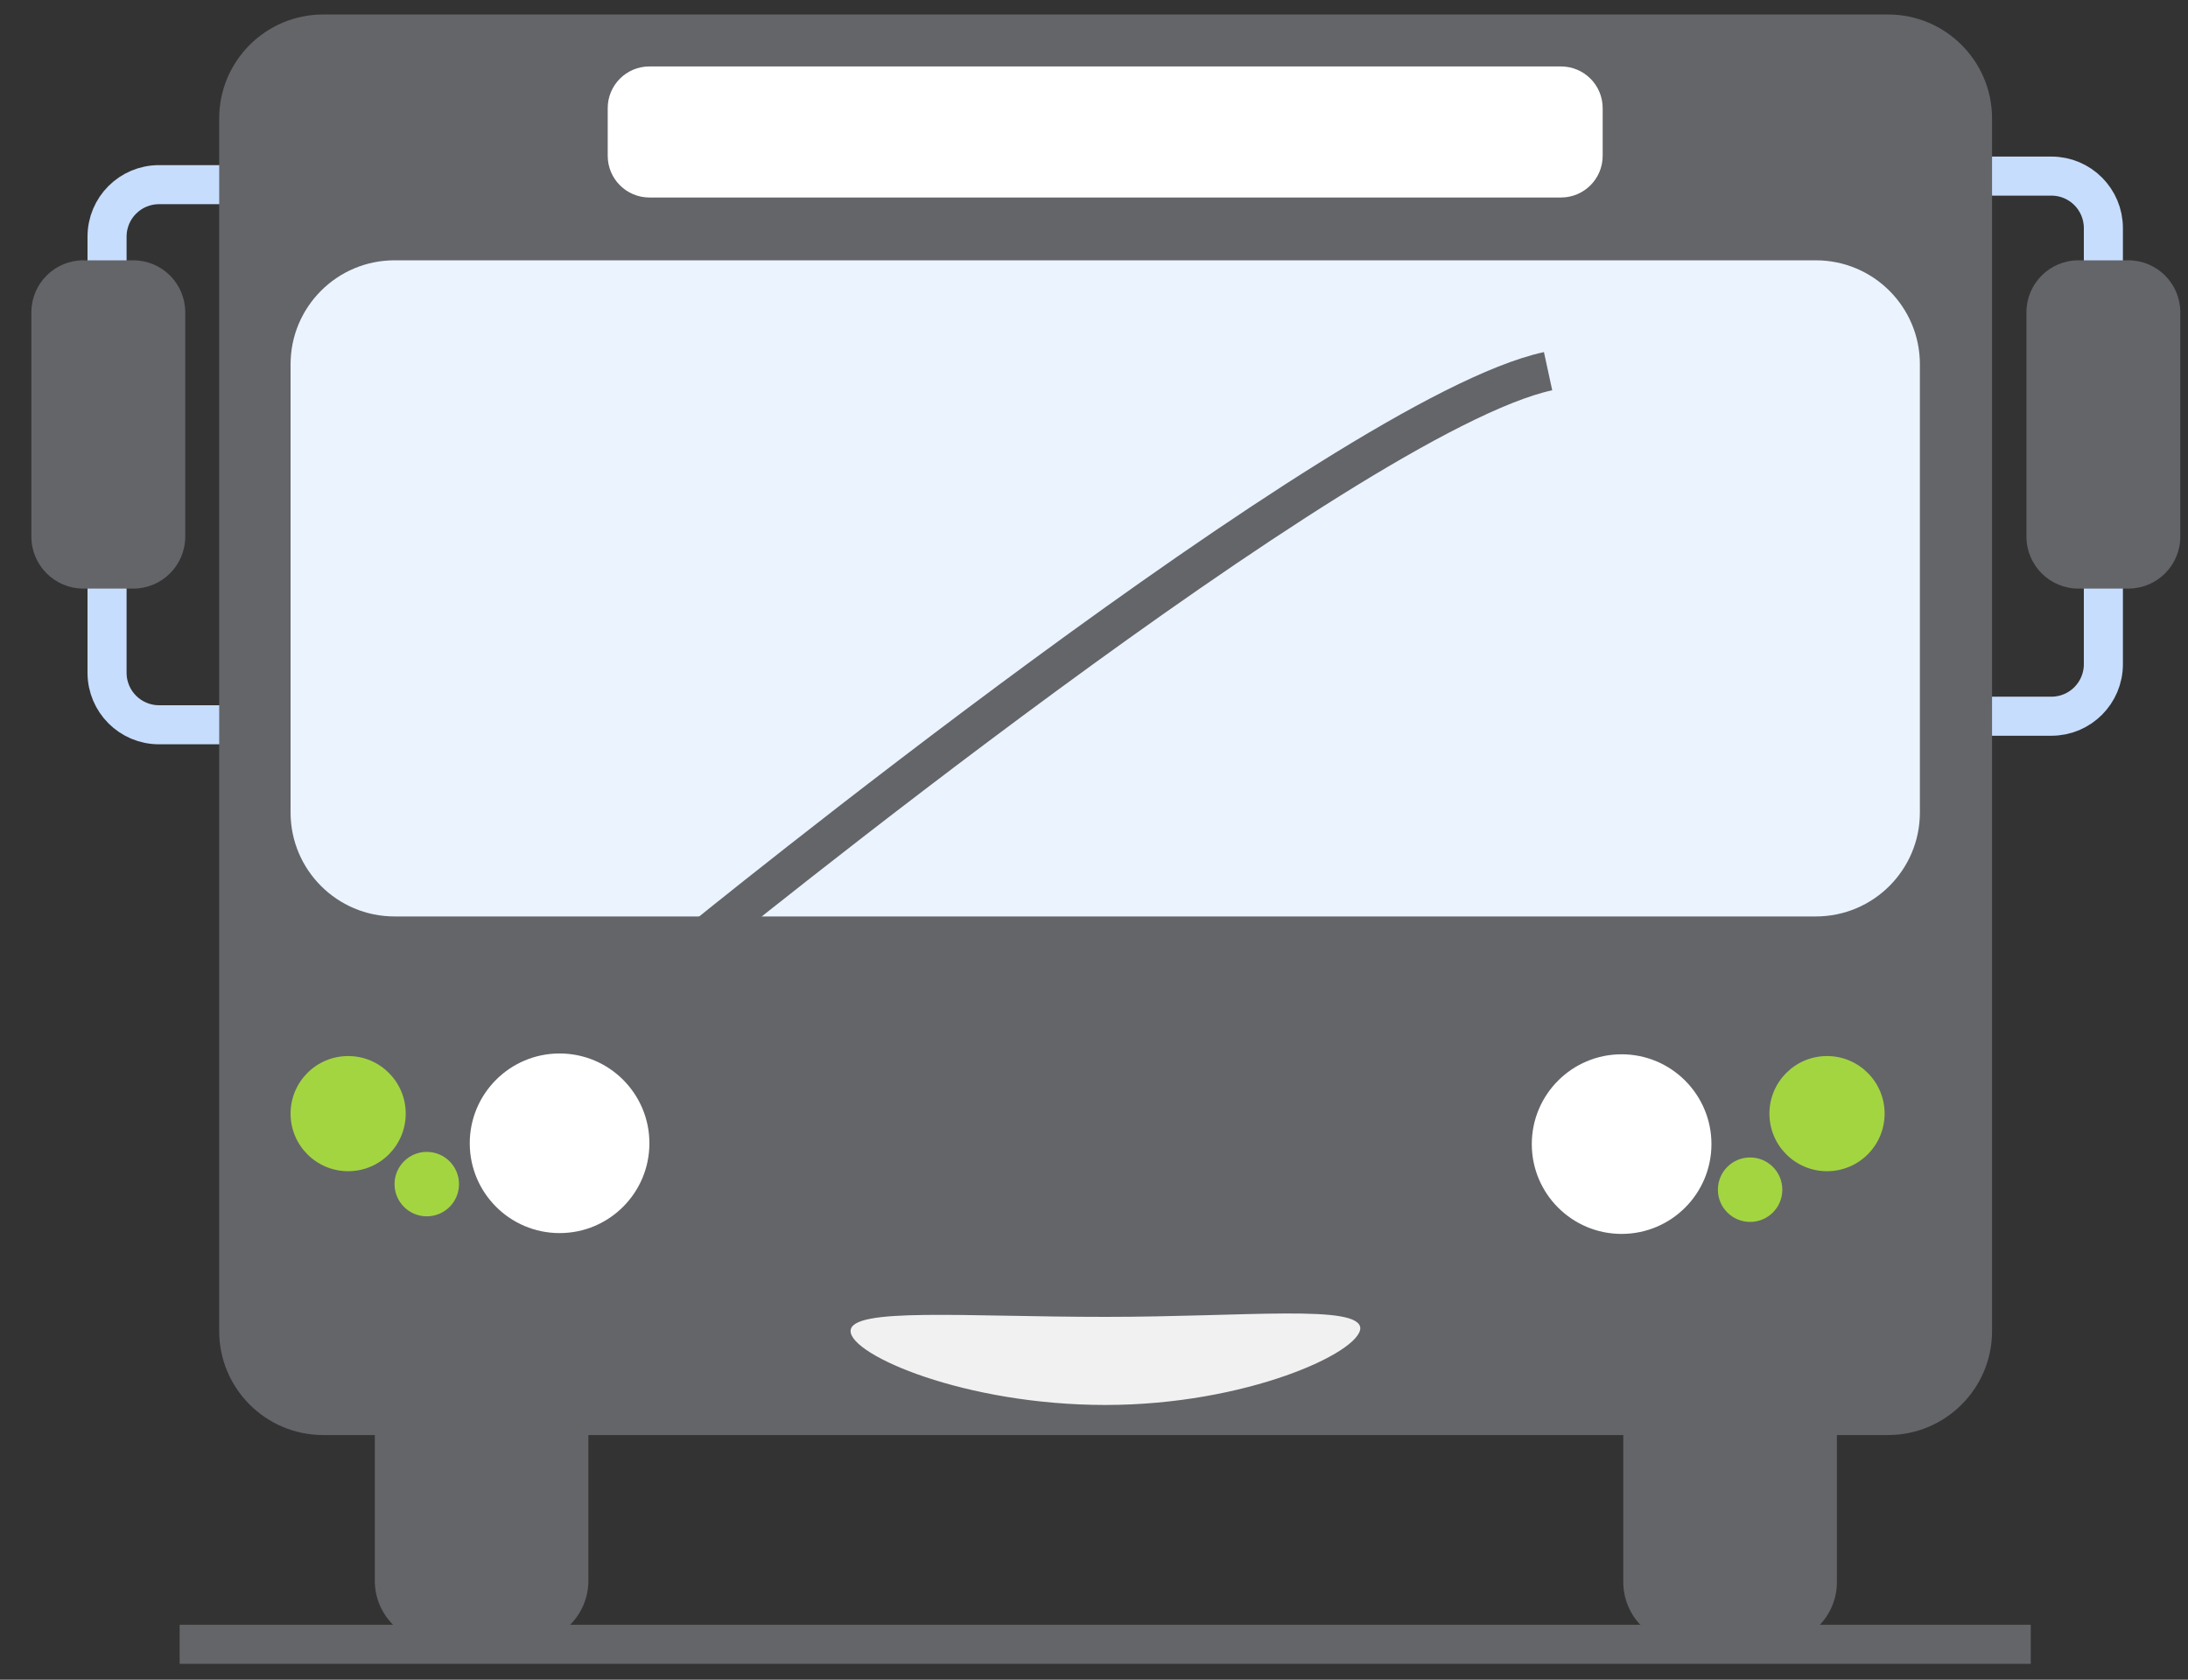 <svg width="56" height="43" viewBox="0 0 56 43" fill="none" xmlns="http://www.w3.org/2000/svg">
<rect x="0" y="0" width="56" height="43" fill="#333333" stroke="none"/>
<g clip-path="url(#clip0_1292_5908)">
<path d="M4.598 42.094H51.975" stroke="#646569" stroke-miterlimit="10"/>
<path d="M13.464 32.502H11.188C10.307 32.502 9.593 33.216 9.593 34.097V40.466C9.593 41.347 10.307 42.061 11.188 42.061H13.464C14.345 42.061 15.059 41.347 15.059 40.466V34.097C15.059 33.216 14.345 32.502 13.464 32.502Z" fill="#646569"/>
<path d="M45.419 32.535H43.142C42.261 32.535 41.547 33.249 41.547 34.13V40.499C41.547 41.38 42.261 42.094 43.142 42.094H45.419C46.3 42.094 47.014 41.38 47.014 40.499V34.13C47.014 33.249 46.3 32.535 45.419 32.535Z" fill="#646569"/>
<path d="M52.504 4.508H50.468C49.733 4.508 49.138 5.104 49.138 5.839V17.004C49.138 17.739 49.733 18.335 50.468 18.335H52.504C53.239 18.335 53.834 17.739 53.834 17.004V5.839C53.834 5.104 53.239 4.508 52.504 4.508Z" stroke="#C7DDFD" stroke-miterlimit="10"/>
<path d="M6.106 4.727H4.071C3.335 4.727 2.74 5.322 2.74 6.058V17.223C2.74 17.958 3.335 18.554 4.071 18.554H6.106C6.841 18.554 7.436 17.958 7.436 17.223V6.058C7.436 5.322 6.841 4.727 6.106 4.727Z" stroke="#C7DDFD" stroke-miterlimit="10"/>
<path d="M48.323 0.371H8.272C6.802 0.371 5.61 1.563 5.61 3.033V34.075C5.61 35.545 6.802 36.737 8.272 36.737H48.323C49.794 36.737 50.985 35.545 50.985 34.075V3.033C50.985 1.563 49.794 0.371 48.323 0.371Z" fill="#646569"/>
<path d="M46.475 6.664H10.098C8.628 6.664 7.437 7.856 7.437 9.326V20.799C7.437 22.269 8.628 23.461 10.098 23.461H46.475C47.946 23.461 49.138 22.269 49.138 20.799V9.326C49.138 7.856 47.946 6.664 46.475 6.664Z" fill="#EBF3FF"/>
<path d="M17.765 24.209C17.765 24.209 34.452 10.624 39.622 9.502" stroke="#646569" stroke-miterlimit="10"/>
<path d="M14.322 31.567C15.592 31.567 16.621 30.538 16.621 29.268C16.621 27.998 15.592 26.969 14.322 26.969C13.053 26.969 12.023 27.998 12.023 29.268C12.023 30.538 13.053 31.567 14.322 31.567Z" fill="white"/>
<path d="M41.504 31.588C42.773 31.588 43.803 30.559 43.803 29.289C43.803 28.02 42.773 26.99 41.504 26.99C40.234 26.99 39.205 28.02 39.205 29.289C39.205 30.559 40.234 31.588 41.504 31.588Z" fill="white"/>
<path d="M8.911 29.983C9.725 29.983 10.384 29.323 10.384 28.509C10.384 27.695 9.725 27.035 8.911 27.035C8.096 27.035 7.437 27.695 7.437 28.509C7.437 29.323 8.096 29.983 8.911 29.983Z" fill="#A3D541"/>
<path d="M46.761 29.983C47.575 29.983 48.235 29.323 48.235 28.509C48.235 27.695 47.575 27.035 46.761 27.035C45.947 27.035 45.287 27.695 45.287 28.509C45.287 29.323 45.947 29.983 46.761 29.983Z" fill="#A3D541"/>
<path d="M34.816 33.998C34.816 34.625 31.89 35.967 28.293 35.967C24.695 35.967 21.77 34.691 21.77 34.075C21.77 33.459 24.695 33.712 28.293 33.712C31.89 33.712 34.816 33.382 34.816 34.009V33.998Z" fill="#F1F1F1"/>
<path d="M39.952 1.701H16.621C16.032 1.701 15.554 2.179 15.554 2.768V3.989C15.554 4.578 16.032 5.056 16.621 5.056H39.952C40.542 5.056 41.019 4.578 41.019 3.989V2.768C41.019 2.179 40.542 1.701 39.952 1.701Z" fill="white"/>
<path d="M10.923 31.138C11.379 31.138 11.748 30.769 11.748 30.313C11.748 29.858 11.379 29.488 10.923 29.488C10.468 29.488 10.098 29.858 10.098 30.313C10.098 30.769 10.468 31.138 10.923 31.138Z" fill="#A3D541"/>
<path d="M44.792 31.281C45.248 31.281 45.617 30.912 45.617 30.456C45.617 30 45.248 29.631 44.792 29.631C44.337 29.631 43.968 30 43.968 30.456C43.968 30.912 44.337 31.281 44.792 31.281Z" fill="#A3D541"/>
<path d="M3.41 6.664H2.134C1.399 6.664 0.803 7.26 0.803 7.995V13.737C0.803 14.472 1.399 15.068 2.134 15.068H3.41C4.146 15.068 4.741 14.472 4.741 13.737V7.995C4.741 7.26 4.146 6.664 3.41 6.664Z" fill="#646569"/>
<path d="M54.472 6.664H53.197C52.461 6.664 51.865 7.26 51.865 7.995V13.737C51.865 14.472 52.461 15.068 53.197 15.068H54.472C55.208 15.068 55.803 14.472 55.803 13.737V7.995C55.803 7.26 55.208 6.664 54.472 6.664Z" fill="#646569"/>
</g>
<defs>
<clipPath id="clip0_1292_5908">
<rect width="55" height="42.273" fill="white" transform="translate(0.803 0.371)"/>
</clipPath>
</defs>
</svg>
